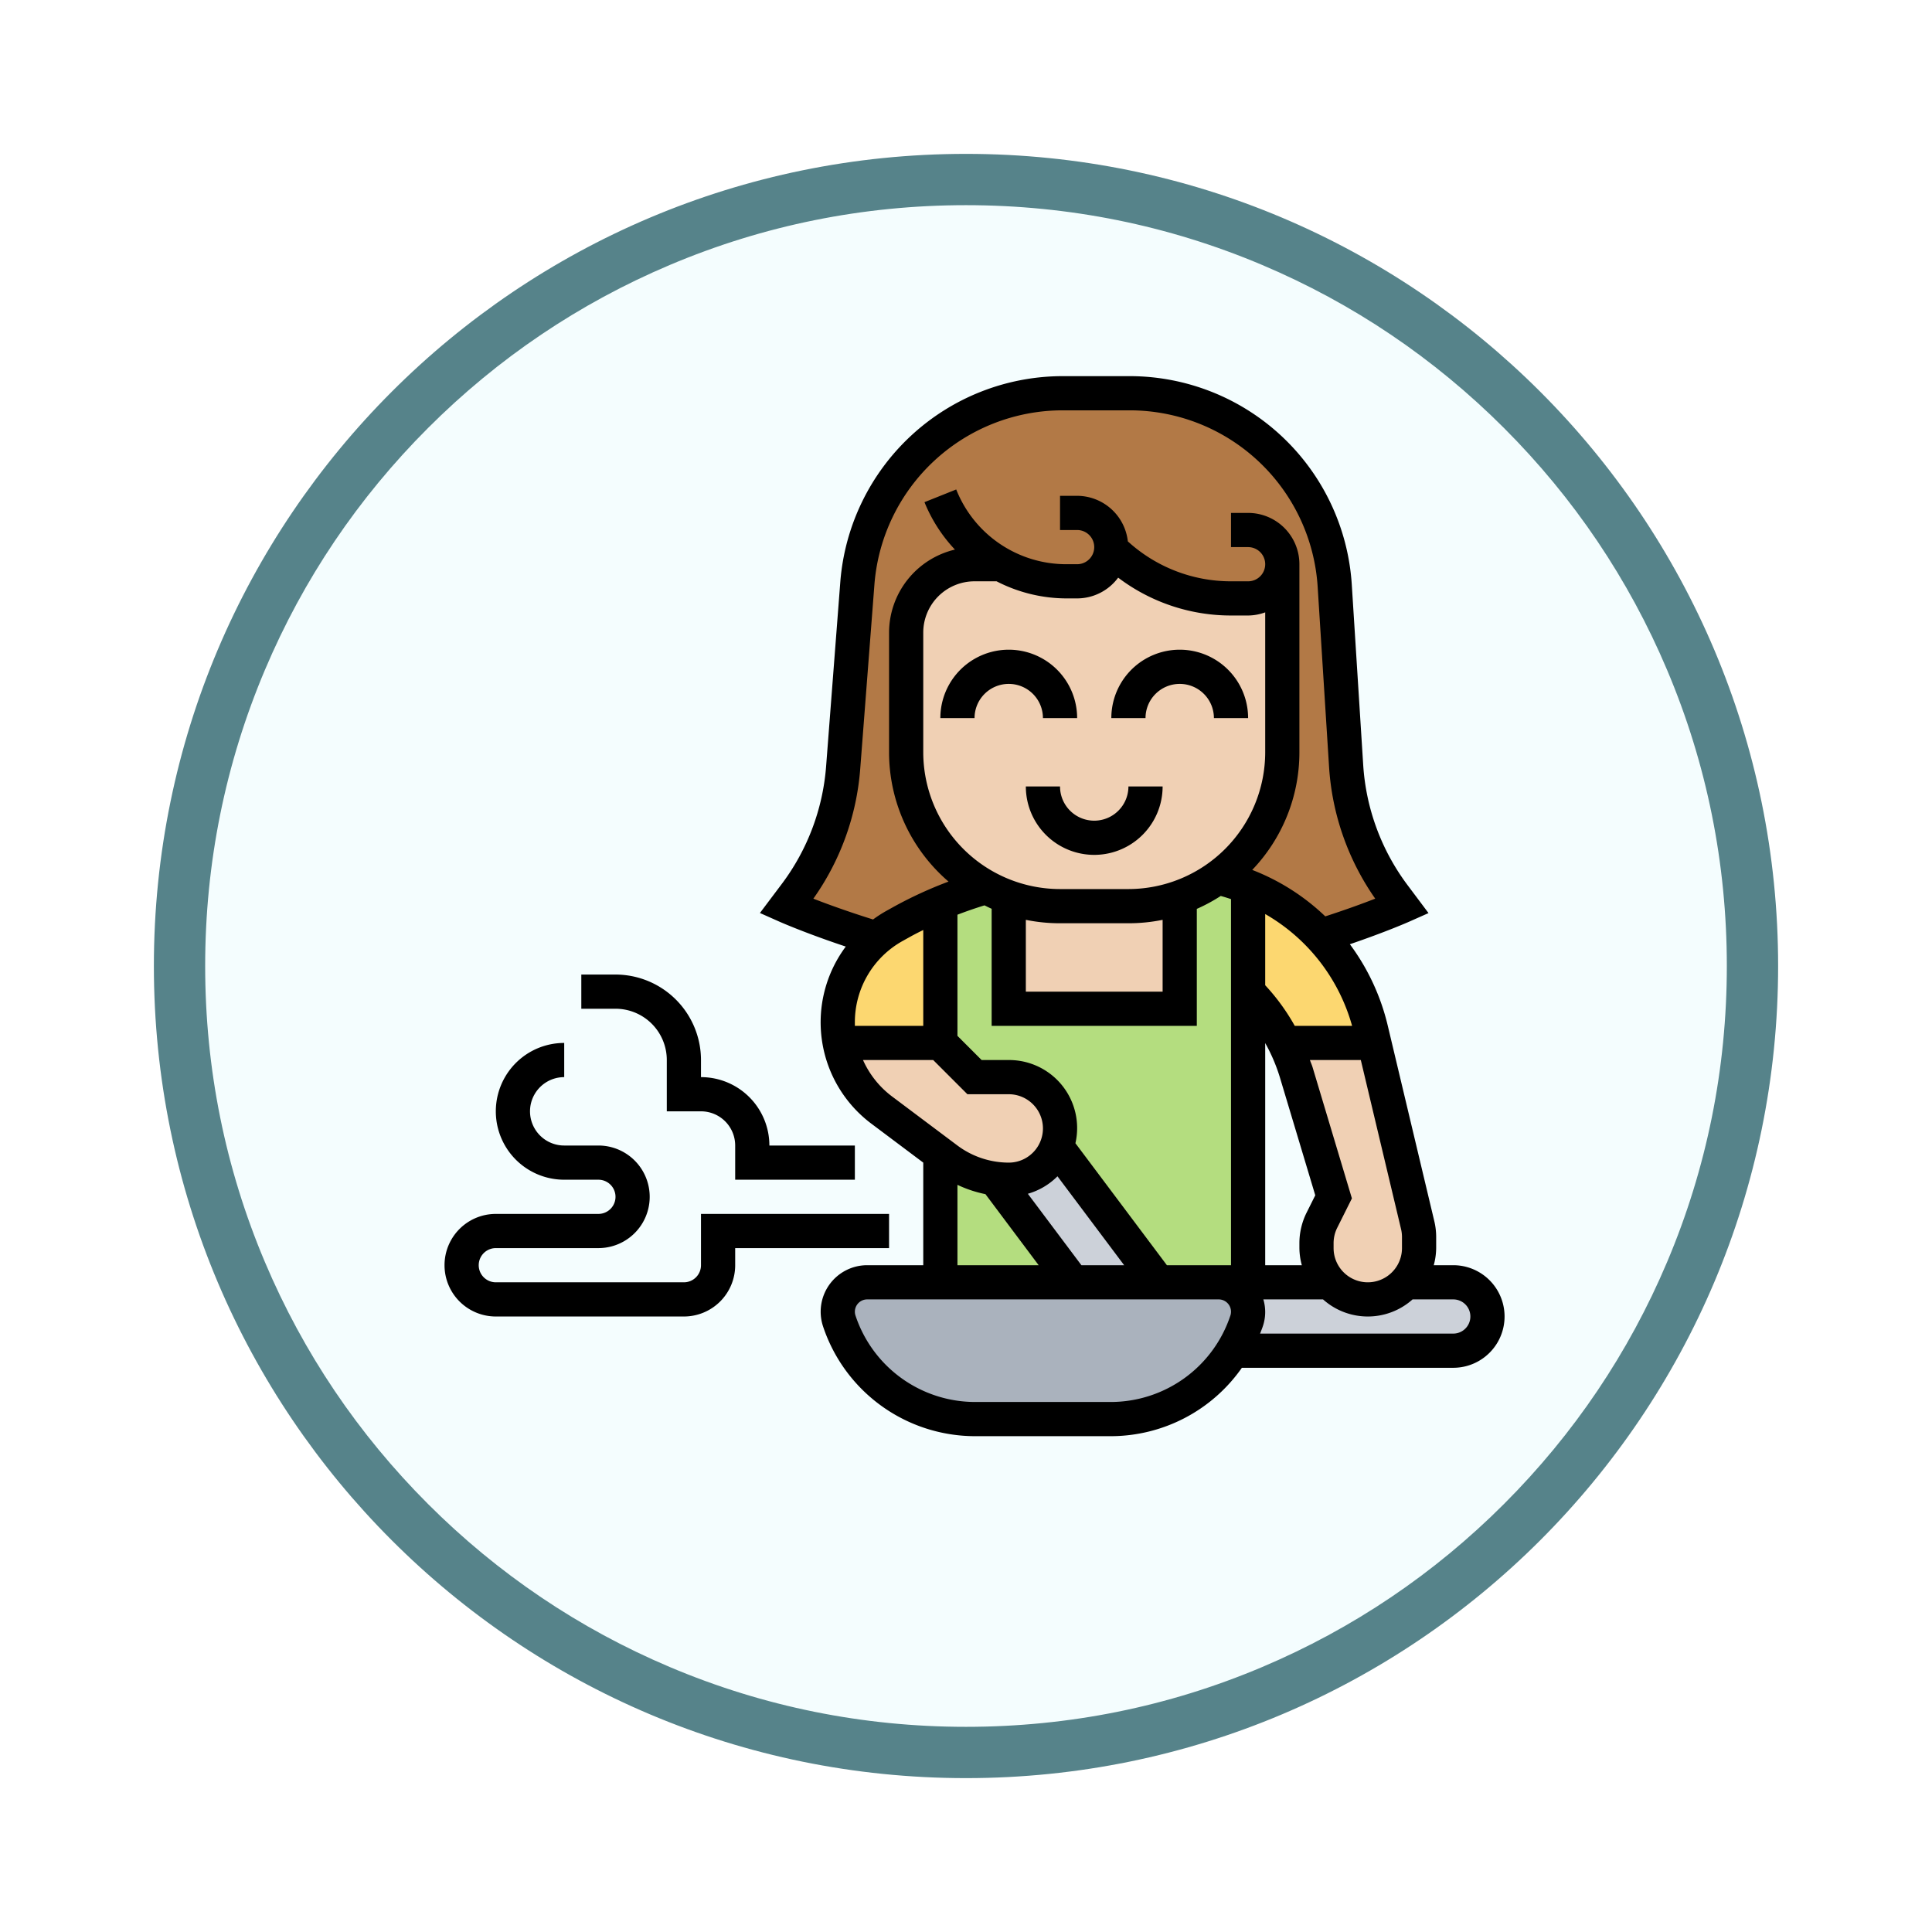 <svg xmlns="http://www.w3.org/2000/svg" xmlns:xlink="http://www.w3.org/1999/xlink" width="113" height="113" viewBox="0 0 113 113">
  <defs>
    <filter id="Trazado_982547" x="0" y="0" width="113" height="113" filterUnits="userSpaceOnUse">
      <feOffset dy="3" input="SourceAlpha"/>
      <feGaussianBlur stdDeviation="3" result="blur"/>
      <feFlood flood-opacity="0.161"/>
      <feComposite operator="in" in2="blur"/>
      <feComposite in="SourceGraphic"/>
    </filter>
  </defs>
  <g id="Grupo_1168184" data-name="Grupo 1168184" transform="translate(-1026.228 -10807)">
    <g id="Grupo_1167413" data-name="Grupo 1167413" transform="translate(830.583 9335)">
      <g id="Grupo_1164308" data-name="Grupo 1164308" transform="translate(204.645 1478)">
        <g id="Grupo_1163948" data-name="Grupo 1163948" transform="translate(0)">
          <g id="Grupo_1158168" data-name="Grupo 1158168" transform="translate(0)">
            <g id="Grupo_1152576" data-name="Grupo 1152576">
              <g id="Grupo_1148633" data-name="Grupo 1148633">
                <g id="Grupo_1148525" data-name="Grupo 1148525">
                  <g transform="matrix(1, 0, 0, 1, -9, -6)" filter="url(#Trazado_982547)">
                    <g id="Trazado_982547-2" data-name="Trazado 982547" transform="translate(9 6)" fill="#f4fdfe">
                      <path d="M 47.5 93.5 C 41.289 93.5 35.265 92.284 29.595 89.886 C 24.118 87.569 19.198 84.252 14.973 80.027 C 10.748 75.802 7.431 70.882 5.114 65.405 C 2.716 59.735 1.5 53.711 1.5 47.5 C 1.5 41.289 2.716 35.265 5.114 29.595 C 7.431 24.118 10.748 19.198 14.973 14.973 C 19.198 10.748 24.118 7.431 29.595 5.114 C 35.265 2.716 41.289 1.5 47.5 1.5 C 53.711 1.5 59.735 2.716 65.405 5.114 C 70.882 7.431 75.802 10.748 80.027 14.973 C 84.252 19.198 87.569 24.118 89.886 29.595 C 92.284 35.265 93.5 41.289 93.5 47.5 C 93.5 53.711 92.284 59.735 89.886 65.405 C 87.569 70.882 84.252 75.802 80.027 80.027 C 75.802 84.252 70.882 87.569 65.405 89.886 C 59.735 92.284 53.711 93.5 47.5 93.5 Z" stroke="none"/>
                      <path d="M 47.5 3 C 41.491 3 35.664 4.176 30.18 6.496 C 24.881 8.737 20.122 11.946 16.034 16.034 C 11.946 20.122 8.737 24.881 6.496 30.18 C 4.176 35.664 3 41.491 3 47.5 C 3 53.509 4.176 59.336 6.496 64.82 C 8.737 70.119 11.946 74.878 16.034 78.966 C 20.122 83.054 24.881 86.263 30.18 88.504 C 35.664 90.824 41.491 92 47.5 92 C 53.509 92 59.336 90.824 64.82 88.504 C 70.119 86.263 74.878 83.054 78.966 78.966 C 83.054 74.878 86.263 70.119 88.504 64.82 C 90.824 59.336 92 53.509 92 47.5 C 92 41.491 90.824 35.664 88.504 30.18 C 86.263 24.881 83.054 20.122 78.966 16.034 C 74.878 11.946 70.119 8.737 64.82 6.496 C 59.336 4.176 53.509 3 47.5 3 M 47.5 0 C 73.734 0 95 21.266 95 47.5 C 95 73.734 73.734 95 47.5 95 C 21.266 95 0 73.734 0 47.5 C 0 21.266 21.266 0 47.5 0 Z" stroke="none" fill="#56838a"/>
                    </g>
                  </g>
                </g>
              </g>
            </g>
          </g>
        </g>
      </g>
    </g>
    <g id="cocinando" transform="translate(1052.228 10829)">
      <g id="Grupo_1168182" data-name="Grupo 1168182">
        <g id="Grupo_1168170" data-name="Grupo 1168170">
          <path id="Trazado_1015795" data-name="Trazado 1015795" d="M51.22,32.75A11.713,11.713,0,0,0,47,29.87a11.881,11.881,0,0,0-1.75-.56A9,9,0,0,0,49,22V11.07A2.005,2.005,0,0,1,47,13H46a9.981,9.981,0,0,1-7-2.86h-.01A2,2,0,0,1,37,12h-.61a7.852,7.852,0,0,1-3.86-1.01l-.01.01H31a4,4,0,0,0-4,4v7a8.978,8.978,0,0,0,4.66,7.88v.01a23.292,23.292,0,0,0-2.66.93v.01a21.923,21.923,0,0,0-2.24,1.08l-.45.25a6.543,6.543,0,0,0-1.05.73A49.675,49.675,0,0,1,20,31l.53-.71a14.175,14.175,0,0,0,2.79-7.39l.83-10.82A12,12,0,0,1,36.11,1h3.98A12.011,12.011,0,0,1,52.07,12.24l.66,10.55a14.224,14.224,0,0,0,2.8,7.59L56,31s-1.88.83-4.77,1.74Z" fill="#b27946"/>
        </g>
        <g id="Grupo_1168171" data-name="Grupo 1168171">
          <path id="Trazado_1015796" data-name="Trazado 1015796" d="M54.38,39H49.14A11.108,11.108,0,0,0,47,36V29.87a11.713,11.713,0,0,1,4.22,2.88,11.915,11.915,0,0,1,2.98,5.47Z" fill="#fcd770"/>
        </g>
        <g id="Grupo_1168172" data-name="Grupo 1168172">
          <path id="Trazado_1015797" data-name="Trazado 1015797" d="M29,30.83V39H23.12A6.231,6.231,0,0,1,23,37.78a6.424,6.424,0,0,1,2.26-4.89,6.543,6.543,0,0,1,1.05-.73l.45-.25A21.923,21.923,0,0,1,29,30.83Z" fill="#fcd770"/>
        </g>
        <g id="Grupo_1168173" data-name="Grupo 1168173">
          <path id="Trazado_1015798" data-name="Trazado 1015798" d="M47,29.87V53H41.73a1.374,1.374,0,0,0-.13-.2l-5.8-7.73A2.908,2.908,0,0,0,36,44a3,3,0,0,0-3-3H31l-2-2V30.82a23.293,23.293,0,0,1,2.66-.93v-.01a8.057,8.057,0,0,0,1.34.6V37H43V30.48a8.75,8.75,0,0,0,2.25-1.17,11.881,11.881,0,0,1,1.75.56Z" fill="#b4dd7f"/>
        </g>
        <g id="Grupo_1168174" data-name="Grupo 1168174">
          <path id="Trazado_1015799" data-name="Trazado 1015799" d="M32.4,47.2,36.75,53H29V45.5l.4.3a5.952,5.952,0,0,0,2.84,1.15,2.128,2.128,0,0,0,.16.25Z" fill="#b4dd7f"/>
        </g>
        <g id="Grupo_1168175" data-name="Grupo 1168175">
          <path id="Trazado_1015800" data-name="Trazado 1015800" d="M46.1,57a8.351,8.351,0,0,1-7.15,4h-7.9a8.388,8.388,0,0,1-7.96-5.74,1.611,1.611,0,0,1-.09-.54A1.72,1.72,0,0,1,24.72,53H45.28A1.72,1.72,0,0,1,47,54.72a1.611,1.611,0,0,1-.09.54A8.64,8.64,0,0,1,46.1,57Z" fill="#aab2bd"/>
        </g>
        <g id="Grupo_1168176" data-name="Grupo 1168176">
          <path id="Trazado_1015801" data-name="Trazado 1015801" d="M47,53h4.77A2.94,2.94,0,0,0,54,54a2.993,2.993,0,0,0,2.12-.88.689.689,0,0,0,.11-.13l.01.01H59a2.015,2.015,0,0,1,2,2,2.006,2.006,0,0,1-2,2H46.1a8.64,8.64,0,0,0,.81-1.74,1.611,1.611,0,0,0,.09-.54A1.72,1.72,0,0,0,45.28,53Z" fill="#ccd1d9"/>
        </g>
        <g id="Grupo_1168177" data-name="Grupo 1168177">
          <path id="Trazado_1015802" data-name="Trazado 1015802" d="M33,47a3,3,0,0,0,2.8-1.93l5.8,7.73a1.374,1.374,0,0,1,.13.2H36.75L32.4,47.2a2.128,2.128,0,0,1-.16-.25A6.326,6.326,0,0,0,33,47Z" fill="#ccd1d9"/>
        </g>
        <g id="Grupo_1168178" data-name="Grupo 1168178">
          <path id="Trazado_1015803" data-name="Trazado 1015803" d="M54.38,39l2.54,10.66a3.247,3.247,0,0,1,.08.69V51a2.94,2.94,0,0,1-.77,1.99.689.689,0,0,1-.11.13A2.993,2.993,0,0,1,54,54a3.011,3.011,0,0,1-3-3v-.29a2.94,2.94,0,0,1,.32-1.34L52,48l-2.19-7.29A11.446,11.446,0,0,0,49.14,39Z" fill="#f0d0b4"/>
        </g>
        <g id="Grupo_1168179" data-name="Grupo 1168179">
          <path id="Trazado_1015804" data-name="Trazado 1015804" d="M35.12,46.12A2.993,2.993,0,0,1,33,47a6.326,6.326,0,0,1-.76-.05A5.952,5.952,0,0,1,29.4,45.8l-.4-.3-3.43-2.57a6.448,6.448,0,0,1-1.89-2.27A6.372,6.372,0,0,1,23.12,39H29l2,2h2a3,3,0,0,1,3,3,2.908,2.908,0,0,1-.2,1.07,2.975,2.975,0,0,1-.68,1.05Z" fill="#f0d0b4"/>
        </g>
        <g id="Grupo_1168180" data-name="Grupo 1168180">
          <path id="Trazado_1015805" data-name="Trazado 1015805" d="M43,30.48V37H33V30.48A8.8,8.8,0,0,0,36,31h4A8.8,8.8,0,0,0,43,30.48Z" fill="#f0d0b4"/>
        </g>
        <g id="Grupo_1168181" data-name="Grupo 1168181">
          <path id="Trazado_1015806" data-name="Trazado 1015806" d="M39,10.14A9.981,9.981,0,0,0,46,13h1a2.005,2.005,0,0,0,2-1.93V22a9,9,0,0,1-3.75,7.31A9.1,9.1,0,0,1,40,31H36a8.8,8.8,0,0,1-3-.52,8.057,8.057,0,0,1-1.34-.6A8.978,8.978,0,0,1,27,22V15a4,4,0,0,1,4-4h1.52l.01-.01A7.852,7.852,0,0,0,36.39,12H37a2,2,0,0,0,1.99-1.86Z" fill="#f0d0b4"/>
        </g>
      </g>
      <g id="Grupo_1168183" data-name="Grupo 1168183">
        <path id="Trazado_1015807" data-name="Trazado 1015807" d="M36,24H34a4,4,0,0,0,8,0H40a2,2,0,0,1-4,0Z"/>
        <path id="Trazado_1015808" data-name="Trazado 1015808" d="M33,18a2,2,0,0,1,2,2h2a4,4,0,0,0-8,0h2A2,2,0,0,1,33,18Z"/>
        <path id="Trazado_1015809" data-name="Trazado 1015809" d="M43,18a2,2,0,0,1,2,2h2a4,4,0,0,0-8,0h2A2,2,0,0,1,43,18Z"/>
        <path id="Trazado_1015810" data-name="Trazado 1015810" d="M59,52H57.858A3.939,3.939,0,0,0,58,51v-.648a4,4,0,0,0-.109-.926L55.168,37.988a13.03,13.03,0,0,0-2.216-4.761c2.085-.711,3.389-1.284,3.454-1.313l1.146-.509-1.221-1.629a13.1,13.1,0,0,1-2.6-7.05l-.668-10.547A13.025,13.025,0,0,0,40.089,0H36.112A13.058,13.058,0,0,0,23.151,12L22.318,22.82a13.114,13.114,0,0,1-2.587,6.873L18.447,31.4l1.147.51c.073.032,1.547.68,3.874,1.454a7.409,7.409,0,0,0,1.5,10.361L28,46v6H24.721a2.721,2.721,0,0,0-2.581,3.582A9.376,9.376,0,0,0,31.045,62h7.909a9.37,9.37,0,0,0,7.682-4H59a3,3,0,0,0,0-6Zm-3.054-2.111a2,2,0,0,1,.054.463V51a2,2,0,0,1-4,0v-.292a2.009,2.009,0,0,1,.211-.894l.86-1.722-2.3-7.67c-.043-.144-.107-.28-.156-.422h2.977ZM37.25,52l-3.133-4.178A3.994,3.994,0,0,0,35.85,46.8l3.9,5.2Zm5,0L36.9,44.866A3.979,3.979,0,0,0,33,40H31.414L30,38.586V31.5q.781-.3,1.582-.547c.139.069.276.139.418.2V38H44V31.159a9.938,9.938,0,0,0,1.4-.756c.2.055.4.119.6.184V52H42.25ZM31,12h1.288a8.946,8.946,0,0,0,4.1,1H37a2.991,2.991,0,0,0,2.4-1.214A10.92,10.92,0,0,0,46,14h1a2.966,2.966,0,0,0,1-.184V22a8.009,8.009,0,0,1-8,8H36a8.009,8.009,0,0,1-8-8V15a3,3,0,0,1,3-3ZM48,35.625V31.461A10.914,10.914,0,0,1,53.082,38H49.728A12.236,12.236,0,0,0,48,35.625ZM34,31.8a9.983,9.983,0,0,0,2,.2h4a10,10,0,0,0,2-.2V36H34Zm14,7.207A10.161,10.161,0,0,1,48.854,41l2.074,6.911-.505,1.011A4.013,4.013,0,0,0,50,50.708V51a3.939,3.939,0,0,0,.142,1H48ZM24.313,22.973l.833-10.817A11.048,11.048,0,0,1,36.112,2h3.977A11.021,11.021,0,0,1,51.067,12.305l.668,10.547a15.092,15.092,0,0,0,2.7,7.709c-.705.275-1.715.645-2.921,1.036a12.921,12.921,0,0,0-4.273-2.717A9.949,9.949,0,0,0,50,22V11a3,3,0,0,0-3-3H46v2h1a1,1,0,0,1,0,2H46a8.935,8.935,0,0,1-6.034-2.336A2.994,2.994,0,0,0,37,7H36V9h1a1,1,0,0,1,0,2h-.615a6.921,6.921,0,0,1-6.457-4.372l-1.857.743a8.955,8.955,0,0,0,1.782,2.774A5,5,0,0,0,26,15v7a9.973,9.973,0,0,0,3.478,7.563,24.278,24.278,0,0,0-3.208,1.475l-.447.249a7.3,7.3,0,0,0-.759.492c-1.463-.458-2.678-.9-3.492-1.217a15.113,15.113,0,0,0,2.741-7.589ZM24,38c0-.072,0-.144,0-.216a5.433,5.433,0,0,1,2.794-4.748l.447-.249c.249-.138.5-.265.759-.393V38Zm.472,2h4.11l2,2H33a2,2,0,0,1,0,4,5.028,5.028,0,0,1-3-1l-3.827-2.871A5.44,5.44,0,0,1,24.476,40ZM30,47.3a7.107,7.107,0,0,0,1.637.544L34.75,52H30Zm15.963,7.645A7.377,7.377,0,0,1,38.955,60H31.046a7.377,7.377,0,0,1-7.008-5.051A.713.713,0,0,1,24,54.721.721.721,0,0,1,24.721,54H45.279a.721.721,0,0,1,.721.721A.74.74,0,0,1,45.963,54.949ZM59,56H47.7c.054-.139.111-.276.158-.418A2.583,2.583,0,0,0,47.891,54h3.492a3.927,3.927,0,0,0,5.236,0H59a1,1,0,0,1,0,2Z"/>
        <path id="Trazado_1015811" data-name="Trazado 1015811" d="M26,49H15v3a1,1,0,0,1-1,1H3a1,1,0,0,1,0-2H9a3,3,0,0,0,0-6H7a2,2,0,0,1,0-4V39a4,4,0,0,0,0,8H9a1,1,0,0,1,0,2H3a3,3,0,0,0,0,6H14a3,3,0,0,0,3-3V51h9Z"/>
        <path id="Trazado_1015812" data-name="Trazado 1015812" d="M13,40v3h2a2,2,0,0,1,2,2v2h7V45H19a4,4,0,0,0-4-4V40a5.006,5.006,0,0,0-5-5H8v2h2A3,3,0,0,1,13,40Z"/>
      </g>
    </g>
  </g>
</svg>
